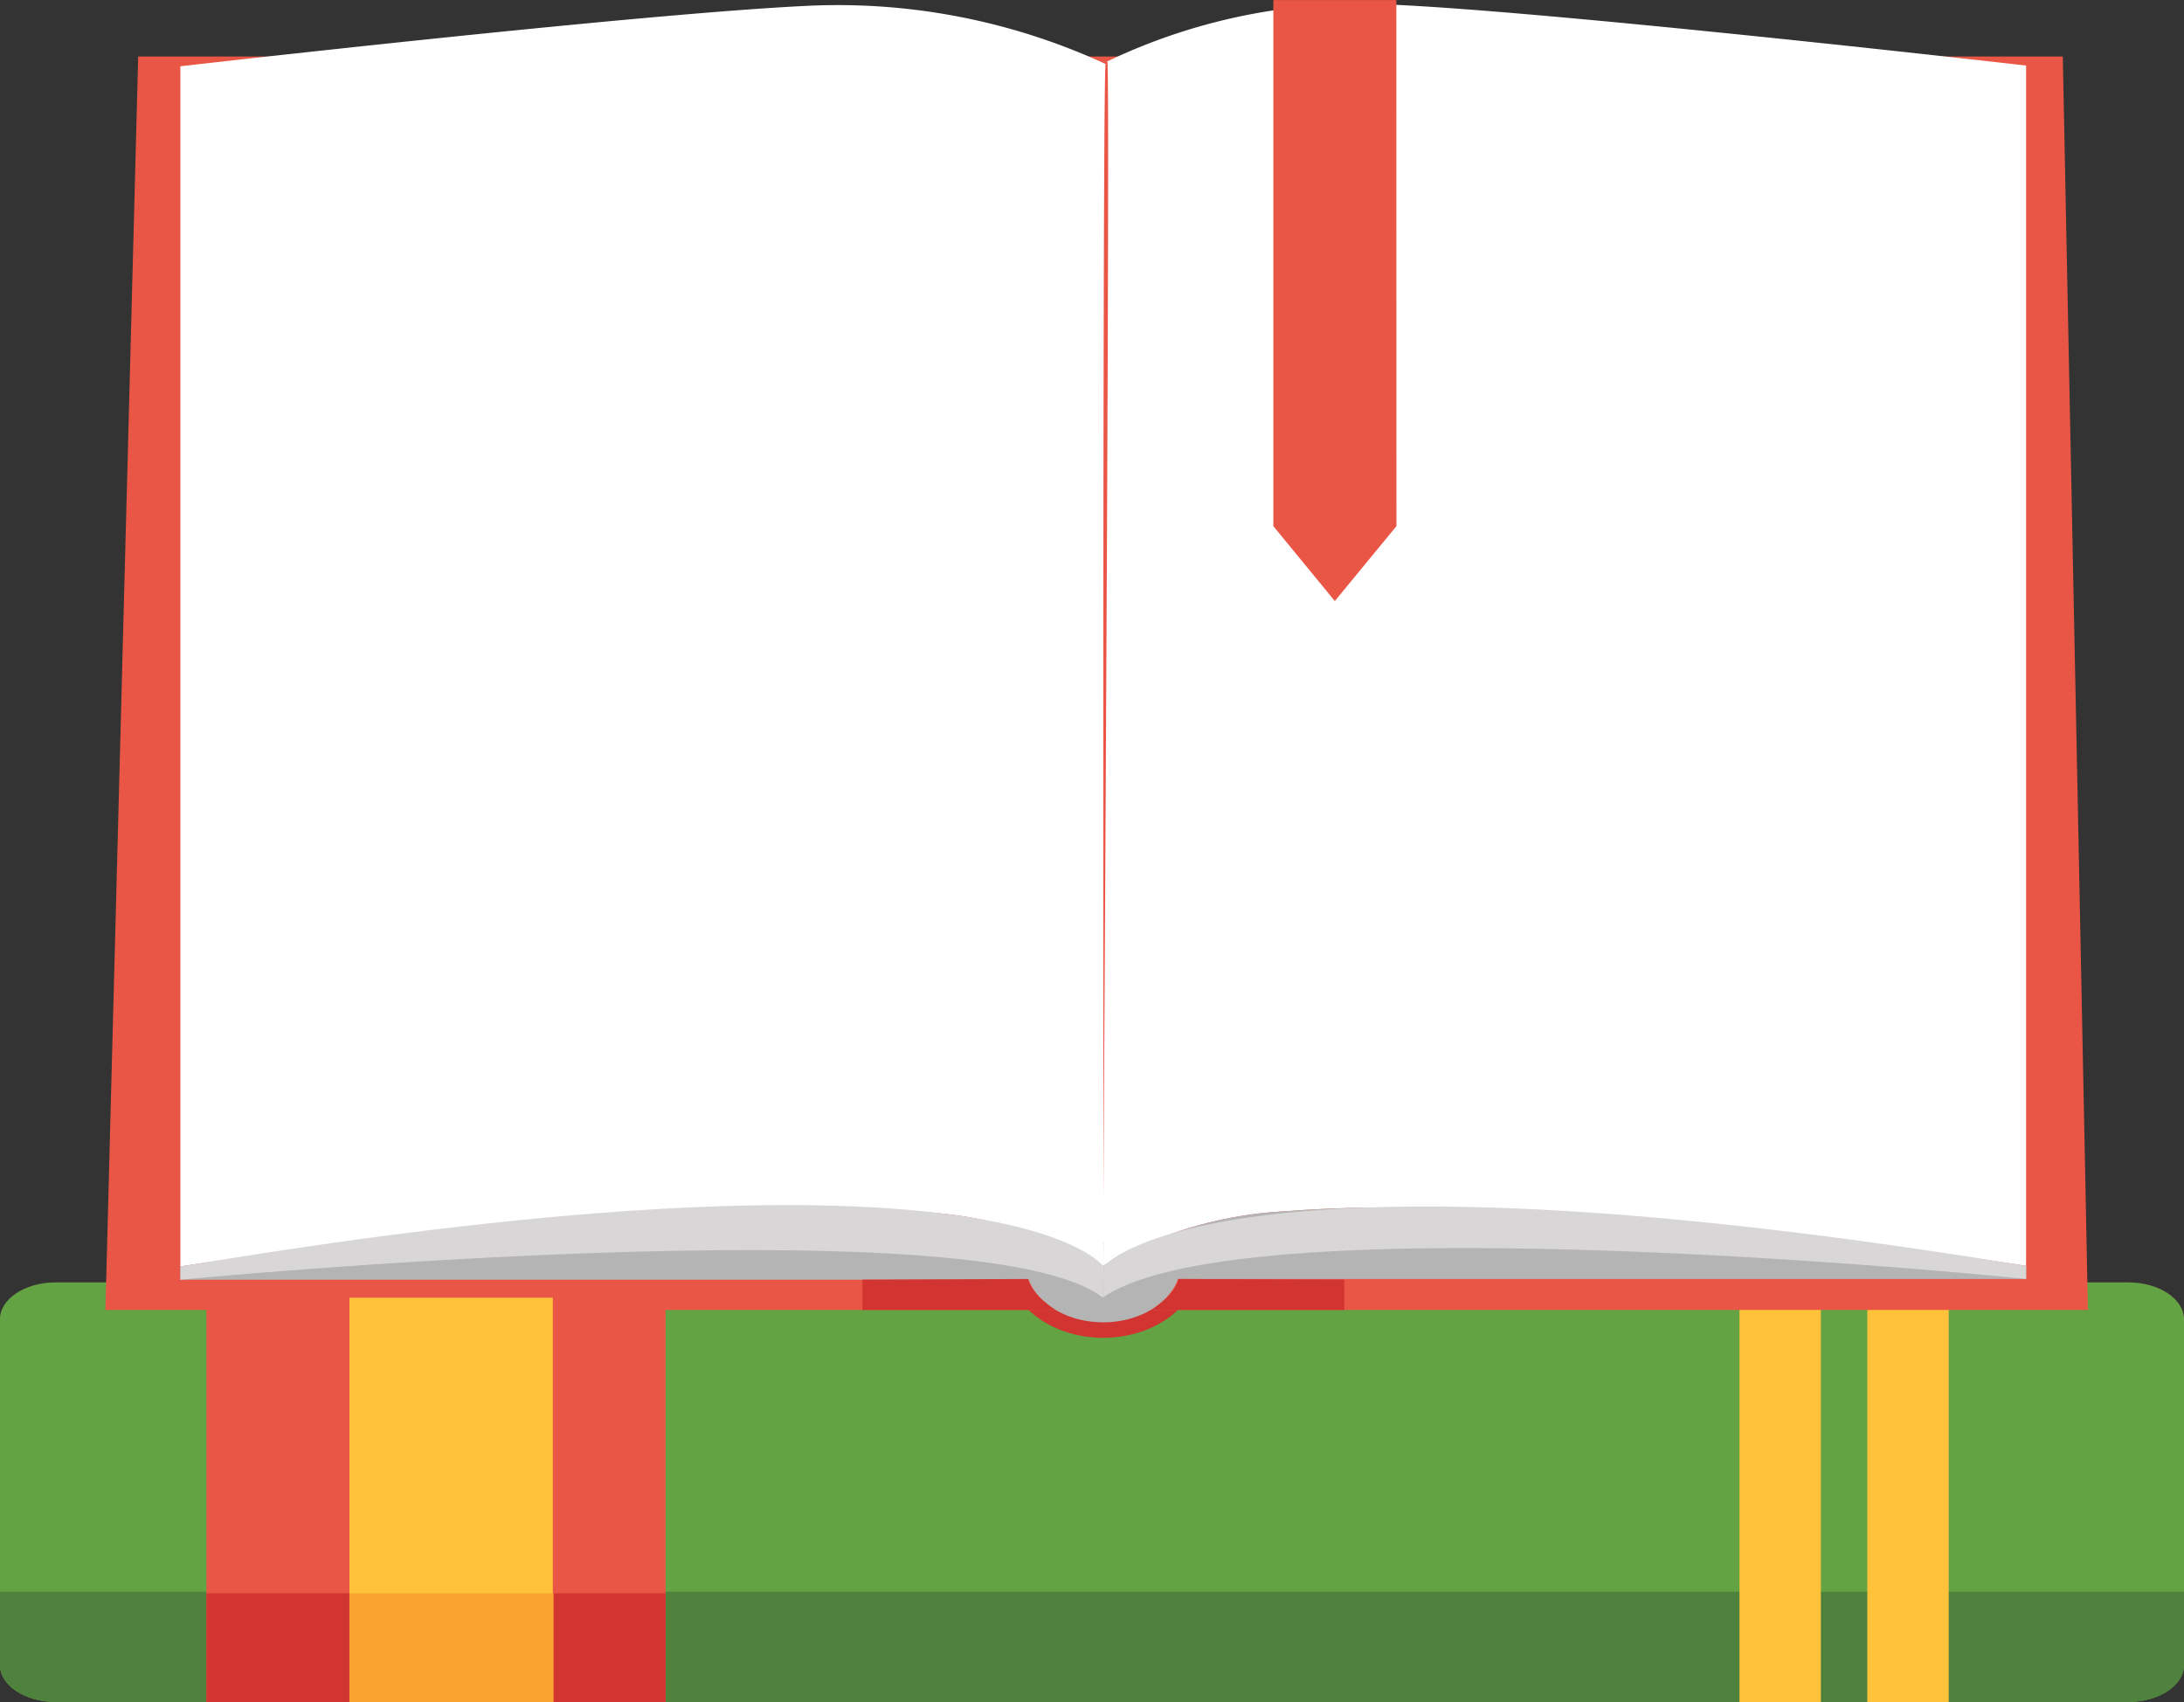 <svg xmlns="http://www.w3.org/2000/svg" width="83.667" height="65.194" viewBox="0 0 83.667 65.194"><rect x="0" y="0" width="83.667" height="65.194" fill="#333333" stroke="none"/><defs><style>.a{fill:#61313e;}.b{fill:#63a343;}.c{fill:#4f823c;}.d{fill:#ffc23a;}.e{fill:#d13431;}.f{fill:#ea5645;}.g{fill:#b4b4b4;}.h{fill:#fff;}.i{fill:none;}.j{fill:#d8d6d6;}.k{fill:#f9a431;}</style></defs><g transform="translate(-314.385 -149.977)"><g transform="translate(314.385 199.098)"><path class="a" d="M395.916,209.75c1.179,0,2.136.634,2.136,1.418V224.4c0,.783-.957,1.418-2.136,1.418h-79.4c-1.177,0-2.133-.635-2.133-1.418V211.168c0-.783.957-1.418,2.133-1.418Z" transform="translate(-314.385 -209.75)"/></g><g transform="translate(314.385 199.098)"><path class="b" d="M395.916,209.75c1.179,0,2.136.634,2.136,1.418V224.4c0,.783-.957,1.418-2.136,1.418h-79.4c-1.177,0-2.133-.635-2.133-1.418V211.168c0-.783.957-1.418,2.133-1.418Z" transform="translate(-314.385 -209.75)"/></g><path class="c" d="M314.385,226.974c0,.783.957,1.418,2.133,1.418h79.4c1.179,0,2.136-.635,2.136-1.418v-2.807H314.385Z" transform="translate(0 -13.222)"/><g transform="translate(381.023 199.098)"><rect class="d" width="3.118" height="16.073" transform="translate(0 0)"/></g><g transform="translate(385.92 199.098)"><rect class="d" width="3.119" height="16.073" transform="translate(0 0)"/></g><g transform="translate(352.974 195.483)"><path class="e" d="M368.692,208.22c0,1.584-1.646,2.869-3.675,2.869s-3.675-1.284-3.675-2.869,1.644-2.868,3.675-2.868S368.692,206.636,368.692,208.22Z" transform="translate(-361.342 -205.352)"/></g><g transform="translate(318.428 152.141)"><path class="f" d="M395.248,200.622H319.3l1.256-48.012h73.73Z" transform="translate(-319.305 -152.61)"/></g><g transform="translate(353.67 196.086)"><path class="g" d="M368.144,208.356c0,1.255-1.335,2.271-2.976,2.271s-2.978-1.016-2.978-2.271,1.334-2.271,2.978-2.271S368.144,207.1,368.144,208.356Z" transform="translate(-362.19 -206.085)"/></g><g transform="translate(356.633 150.136)"><path class="h" d="M365.968,152.363a22.54,22.54,0,0,1,11.11-2.163c6.615.321,24.087,2.323,24.087,2.323V198.5s-18.234-2.9-28.328-2.092A15.268,15.268,0,0,0,365.8,198.5S366.093,152.483,365.968,152.363Z" transform="translate(-365.795 -150.171)"/></g><g transform="translate(356.633 196.233)"><g transform="translate(0 1.308)"><path class="g" d="M365.8,207.856v.924s0-.332.009-.924Z" transform="translate(-365.795 -207.856)"/></g><path class="g" d="M372.836,206.4A15.267,15.267,0,0,0,365.8,208.5v.5h35.369v-.5S382.93,205.6,372.836,206.4Z" transform="translate(-365.795 -206.264)"/></g><g transform="translate(321.295 150.175)"><path class="h" d="M358.239,152.471a24.473,24.473,0,0,0-11.487-2.225c-6.615.321-23.958,2.313-23.958,2.313v45.973s18.234-2.891,28.327-2.089a15.278,15.278,0,0,1,7.039,2.089S358.113,152.592,358.239,152.471Z" transform="translate(-322.794 -150.218)"/></g><g transform="translate(321.295 196.26)"><g transform="translate(35.36 1.308)"><path class="g" d="M365.829,207.888v.922s0-.33-.007-.922Z" transform="translate(-365.822 -207.888)"/></g><g transform="translate(0 0)"><path class="g" d="M351.121,206.438a15.277,15.277,0,0,1,7.039,2.089v.505H322.794v-.505S341.028,205.635,351.121,206.438Z" transform="translate(-322.794 -206.297)"/></g></g><g transform="translate(356.662 149.977)"><path class="i" d="M365.909,152.428l-.079,46.061s4.536-2.746,13.011-2.23l-1.758-46.094S368.148,149.009,365.909,152.428Z" transform="translate(-365.83 -149.977)"/></g><g transform="translate(363.169 149.979)"><path class="f" d="M378.46,170.13,376.1,173l-2.355-2.869V149.979h4.712Z" transform="translate(-373.748 -149.979)"/></g><g transform="translate(321.295 196.136)"><path class="j" d="M358.132,209.693l.029-1.193s-3.688-5.295-35.366,0v.505S353.452,206.041,358.132,209.693Z" transform="translate(-322.794 -206.146)"/></g><g transform="translate(356.633 196.192)"><path class="j" d="M365.824,208.512s4.121-5.153,35.34-.024v.5s-29.937-3.087-35.369.716Z" transform="translate(-365.795 -206.215)"/></g><g transform="translate(347.423 198.967)"><path class="e" d="M354.588,209.619v1.158h7.4s-.933-.575-1.044-1.186Z" transform="translate(-354.588 -209.591)"/></g><g transform="translate(358.48 198.967)"><path class="e" d="M375.447,209.619v1.158h-7.4s.933-.575,1.044-1.186Z" transform="translate(-368.043 -209.591)"/></g><g transform="translate(322.294 199.683)"><rect class="f" width="17.587" height="15.488"/><g transform="translate(0 11.324)"><rect class="e" width="17.587" height="4.165"/></g><rect class="d" width="7.792" height="15.488" transform="translate(5.477)"/><rect class="k" width="7.82" height="4.165" transform="translate(5.477 11.324)"/></g></g></svg>